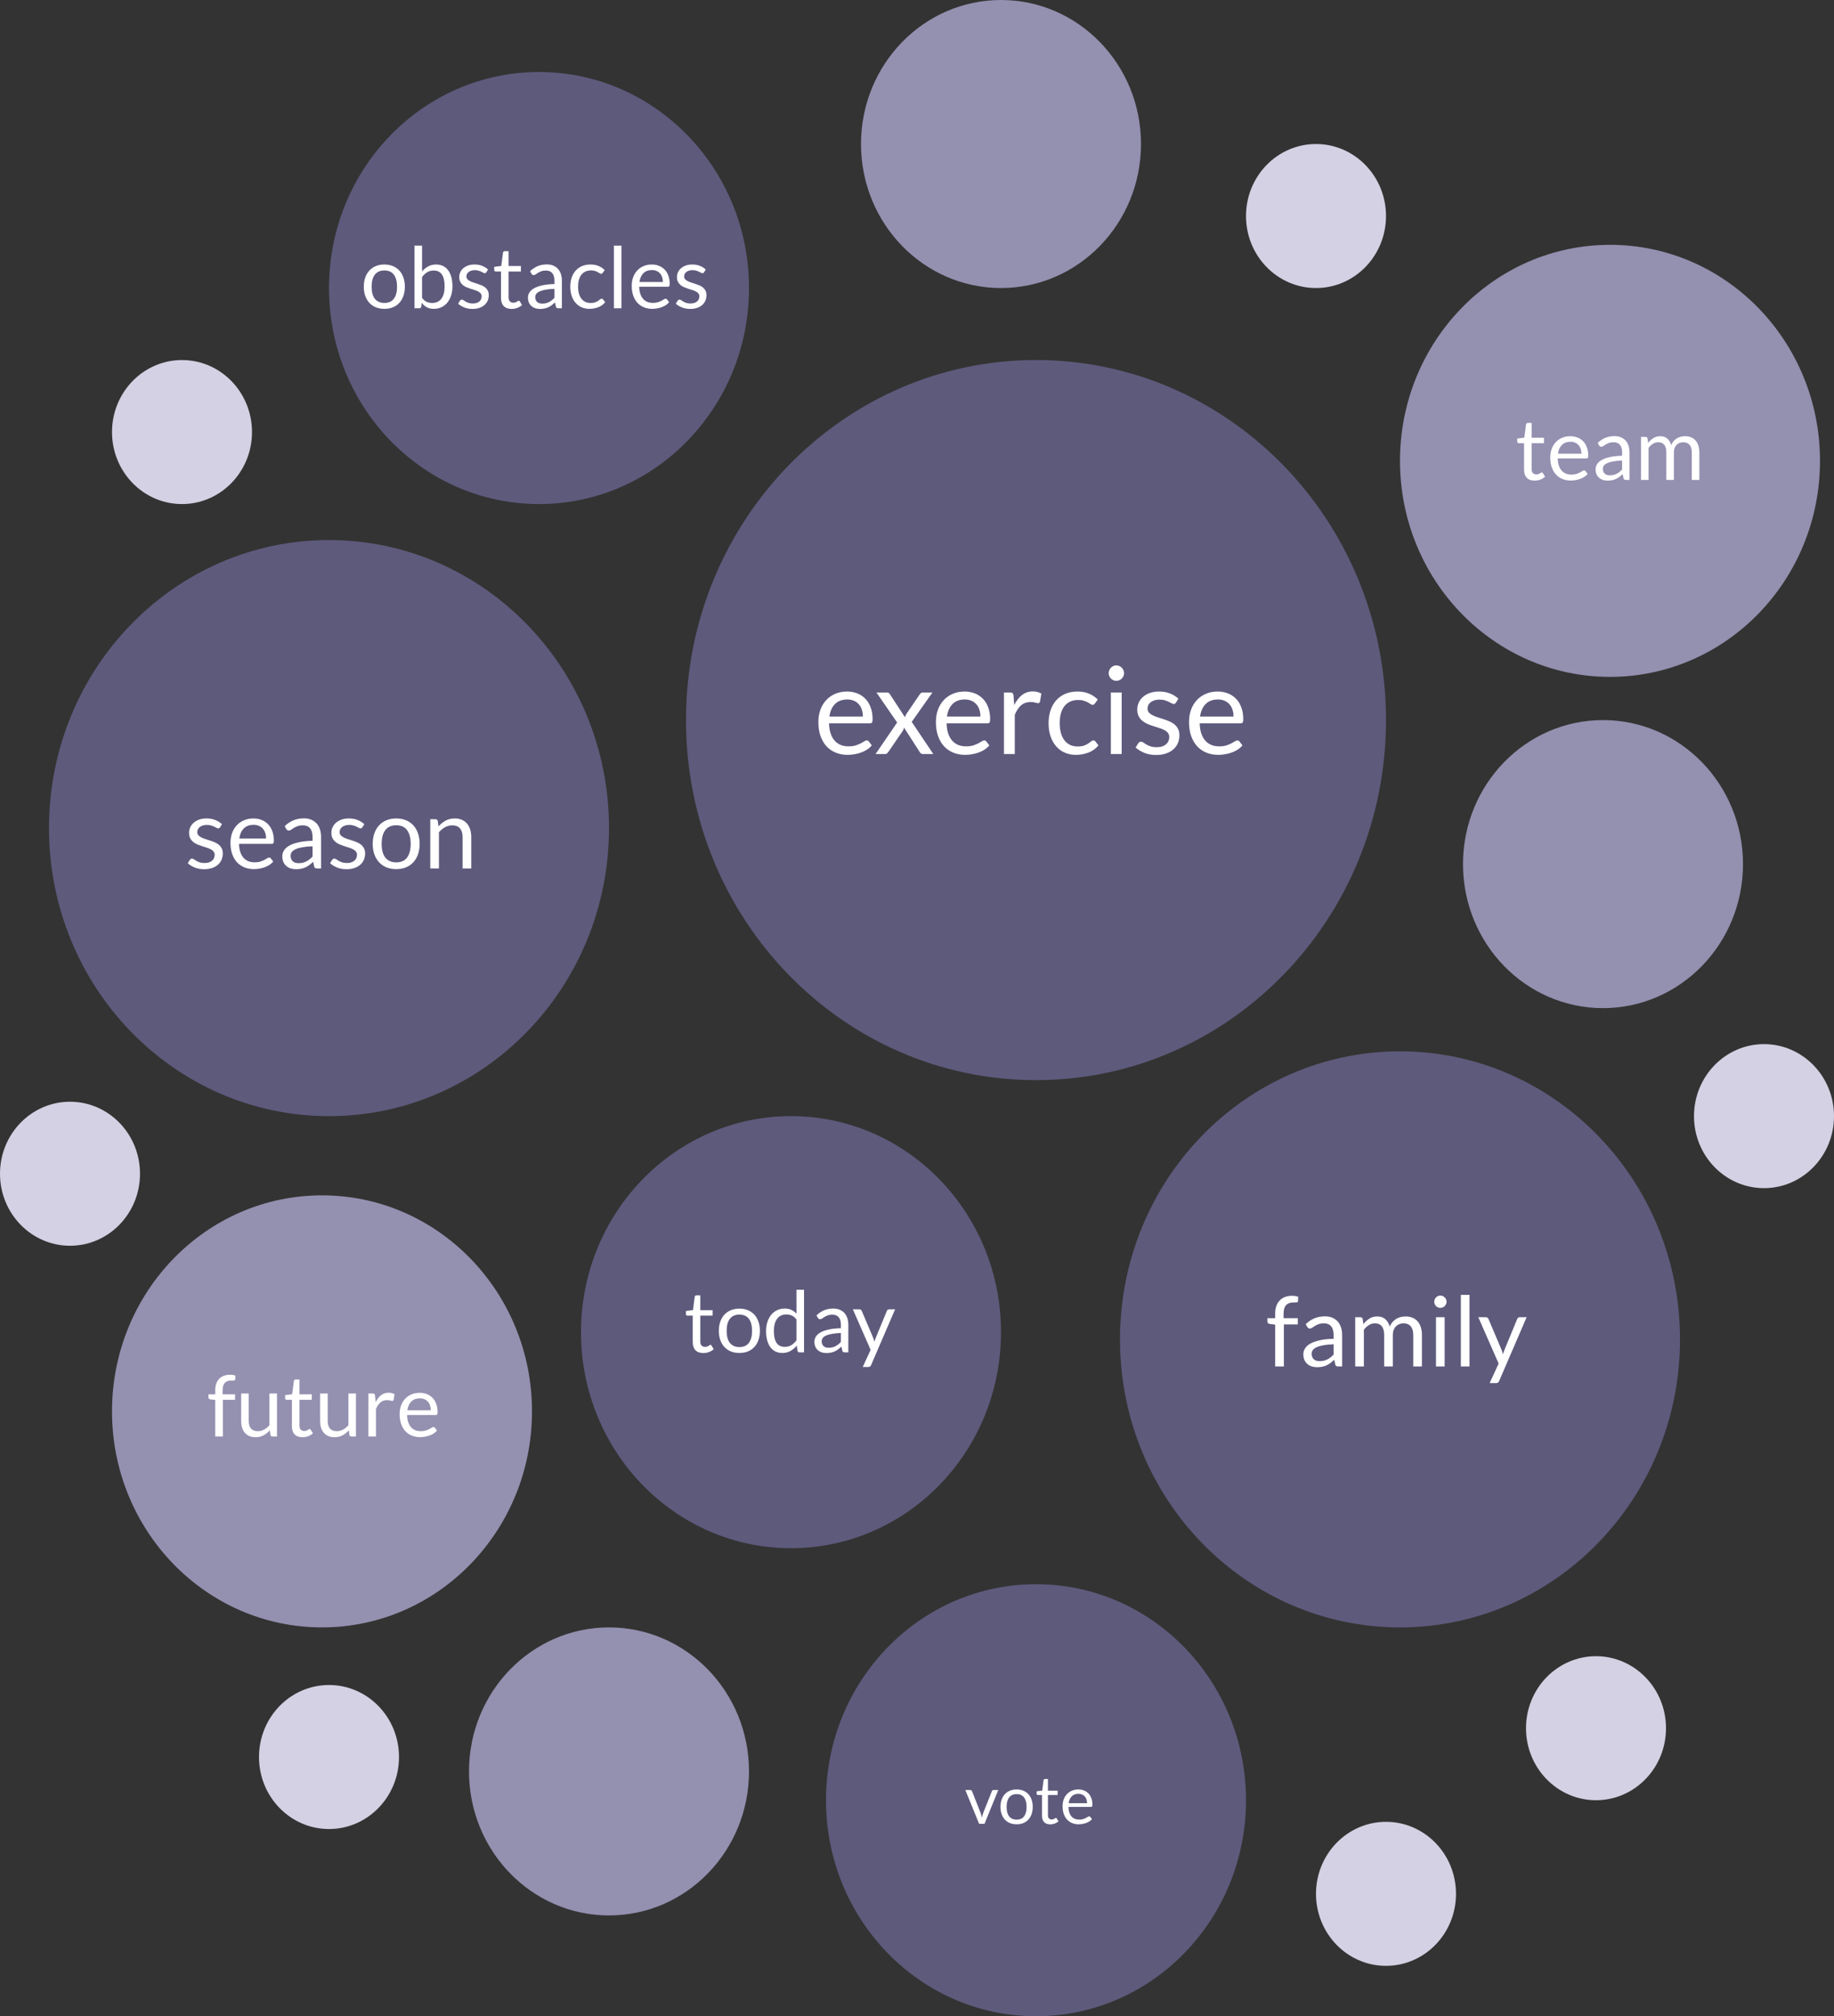 <svg width="302" height="332" viewBox="0 0 302 332" fill="none" xmlns="http://www.w3.org/2000/svg">
<rect x="0" y="0" width="302" height="332" fill="#333333" stroke="none"/>
<path fill-rule="evenodd" clip-rule="evenodd" d="M87.603 232.4C87.603 212.754 72.121 196.828 53.023 196.828C33.925 196.828 18.443 212.754 18.443 232.4C18.443 252.045 33.925 267.971 53.023 267.971C72.121 267.971 87.603 252.045 87.603 232.4Z" fill="#9490B0"/>
<path fill-rule="evenodd" clip-rule="evenodd" d="M123.336 291.686C123.336 278.589 113.014 267.971 100.282 267.971C87.55 267.971 77.229 278.589 77.229 291.686C77.229 304.783 87.55 315.4 100.282 315.4C113.014 315.4 123.336 304.783 123.336 291.686Z" fill="#9490B0"/>
<path fill-rule="evenodd" clip-rule="evenodd" d="M299.695 75.886C299.695 56.24 284.213 40.314 265.115 40.314C246.016 40.314 230.534 56.24 230.534 75.886C230.534 95.531 246.016 111.457 265.115 111.457C284.213 111.457 299.695 95.531 299.695 75.886Z" fill="#9490B0"/>
<path fill-rule="evenodd" clip-rule="evenodd" d="M187.886 23.714C187.886 10.617 177.564 0 164.832 0C152.1 0 141.779 10.617 141.779 23.714C141.779 36.812 152.1 47.429 164.832 47.429C177.564 47.429 187.886 36.812 187.886 23.714Z" fill="#9490B0"/>
<path fill-rule="evenodd" clip-rule="evenodd" d="M228.229 35.572C228.229 29.023 223.069 23.714 216.703 23.714C210.336 23.714 205.176 29.023 205.176 35.572C205.176 42.12 210.336 47.429 216.703 47.429C223.069 47.429 228.229 42.12 228.229 35.572Z" fill="#D3D1E3"/>
<path fill-rule="evenodd" clip-rule="evenodd" d="M23.053 193.271C23.053 186.723 17.893 181.414 11.527 181.414C5.161 181.414 0 186.723 0 193.271C0 199.82 5.161 205.128 11.527 205.128C17.893 205.128 23.053 199.82 23.053 193.271Z" fill="#D3D1E3"/>
<path fill-rule="evenodd" clip-rule="evenodd" d="M239.756 311.843C239.756 305.295 234.595 299.986 228.229 299.986C221.863 299.986 216.702 305.295 216.702 311.843C216.702 318.392 221.863 323.7 228.229 323.7C234.595 323.7 239.756 318.392 239.756 311.843Z" fill="#D3D1E3"/>
<path fill-rule="evenodd" clip-rule="evenodd" d="M65.703 289.314C65.703 282.766 60.542 277.457 54.176 277.457C47.81 277.457 42.649 282.766 42.649 289.314C42.649 295.863 47.81 301.171 54.176 301.171C60.542 301.171 65.703 295.863 65.703 289.314Z" fill="#D3D1E3"/>
<path fill-rule="evenodd" clip-rule="evenodd" d="M41.496 71.143C41.496 64.594 36.335 59.286 29.969 59.286C23.603 59.286 18.443 64.594 18.443 71.143C18.443 77.691 23.603 83 29.969 83C36.335 83 41.496 77.691 41.496 71.143Z" fill="#D3D1E3"/>
<path fill-rule="evenodd" clip-rule="evenodd" d="M302 183.786C302 177.237 296.839 171.929 290.473 171.929C284.107 171.929 278.946 177.237 278.946 183.786C278.946 190.334 284.107 195.643 290.473 195.643C296.839 195.643 302 190.334 302 183.786Z" fill="#D3D1E3"/>
<path fill-rule="evenodd" clip-rule="evenodd" d="M274.336 284.572C274.336 278.023 269.176 272.714 262.81 272.714C256.444 272.714 251.283 278.023 251.283 284.572C251.283 291.12 256.444 296.429 262.81 296.429C269.176 296.429 274.336 291.12 274.336 284.572Z" fill="#D3D1E3"/>
<path fill-rule="evenodd" clip-rule="evenodd" d="M287.015 142.286C287.015 129.189 276.694 118.571 263.962 118.571C251.23 118.571 240.909 129.189 240.909 142.286C240.909 155.383 251.23 166 263.962 166C276.694 166 287.015 155.383 287.015 142.286Z" fill="#9490B0"/>
<path fill-rule="evenodd" clip-rule="evenodd" d="M100.282 136.357C100.282 110.163 79.64 88.928 54.175 88.928C28.711 88.928 8.069 110.163 8.069 136.357C8.069 162.551 28.711 183.786 54.175 183.786C79.64 183.786 100.282 162.551 100.282 136.357Z" fill="#5E5A7C"/>
<path fill-rule="evenodd" clip-rule="evenodd" d="M276.641 220.543C276.641 194.349 255.999 173.114 230.534 173.114C205.07 173.114 184.427 194.349 184.427 220.543C184.427 246.737 205.07 267.971 230.534 267.971C255.999 267.971 276.641 246.737 276.641 220.543Z" fill="#5E5A7C"/>
<path fill-rule="evenodd" clip-rule="evenodd" d="M228.229 118.571C228.229 85.829 202.426 59.285 170.596 59.285C138.766 59.285 112.962 85.829 112.962 118.571C112.962 151.314 138.766 177.857 170.596 177.857C202.426 177.857 228.229 151.314 228.229 118.571Z" fill="#5E5A7C"/>
<path fill-rule="evenodd" clip-rule="evenodd" d="M164.832 219.357C164.832 199.712 149.35 183.786 130.252 183.786C111.154 183.786 95.672 199.712 95.672 219.357C95.672 239.003 111.154 254.929 130.252 254.929C149.35 254.929 164.832 239.003 164.832 219.357Z" fill="#5E5A7C"/>
<path fill-rule="evenodd" clip-rule="evenodd" d="M123.336 47.429C123.336 27.783 107.854 11.857 88.756 11.857C69.658 11.857 54.175 27.783 54.175 47.429C54.175 67.074 69.658 83 88.756 83C107.854 83 123.336 67.074 123.336 47.429Z" fill="#5E5A7C"/>
<path fill-rule="evenodd" clip-rule="evenodd" d="M205.175 296.429C205.175 276.783 189.693 260.857 170.595 260.857C151.497 260.857 136.015 276.783 136.015 296.429C136.015 316.074 151.497 332 170.595 332C189.693 332 205.175 316.074 205.175 296.429Z" fill="#5E5A7C"/>
<path d="M115.812 222.798C115.252 222.798 114.82 222.641 114.517 222.329C114.218 222.016 114.069 221.566 114.069 220.978V216.638H113.215C113.14 216.638 113.077 216.617 113.026 216.575C112.975 216.528 112.949 216.458 112.949 216.365V215.868L114.111 215.721L114.398 213.53C114.407 213.46 114.438 213.404 114.489 213.362C114.54 213.315 114.606 213.292 114.685 213.292H115.315V215.735H117.345V216.638H115.315V220.894C115.315 221.192 115.387 221.414 115.532 221.559C115.677 221.703 115.863 221.776 116.092 221.776C116.223 221.776 116.335 221.759 116.428 221.727C116.526 221.689 116.61 221.65 116.68 221.608C116.75 221.566 116.808 221.528 116.855 221.496C116.906 221.458 116.951 221.44 116.988 221.44C117.053 221.44 117.112 221.479 117.163 221.559L117.527 222.154C117.312 222.354 117.053 222.513 116.75 222.63C116.447 222.742 116.134 222.798 115.812 222.798ZM121.756 215.483C122.274 215.483 122.74 215.569 123.156 215.742C123.576 215.914 123.93 216.159 124.22 216.477C124.514 216.794 124.738 217.179 124.892 217.632C125.05 218.08 125.13 218.581 125.13 219.137C125.13 219.697 125.05 220.201 124.892 220.649C124.738 221.097 124.514 221.479 124.22 221.797C123.93 222.114 123.576 222.359 123.156 222.532C122.74 222.7 122.274 222.784 121.756 222.784C121.238 222.784 120.769 222.7 120.349 222.532C119.933 222.359 119.579 222.114 119.285 221.797C118.991 221.479 118.764 221.097 118.606 220.649C118.447 220.201 118.368 219.697 118.368 219.137C118.368 218.581 118.447 218.08 118.606 217.632C118.764 217.179 118.991 216.794 119.285 216.477C119.579 216.159 119.933 215.914 120.349 215.742C120.769 215.569 121.238 215.483 121.756 215.483ZM121.756 221.811C122.456 221.811 122.978 221.577 123.324 221.111C123.669 220.639 123.842 219.984 123.842 219.144C123.842 218.299 123.669 217.641 123.324 217.17C122.978 216.698 122.456 216.463 121.756 216.463C121.401 216.463 121.093 216.523 120.832 216.645C120.57 216.766 120.351 216.941 120.174 217.17C120.001 217.398 119.87 217.681 119.782 218.017C119.698 218.348 119.656 218.724 119.656 219.144C119.656 219.564 119.698 219.939 119.782 220.271C119.87 220.602 120.001 220.882 120.174 221.111C120.351 221.335 120.57 221.507 120.832 221.629C121.093 221.75 121.401 221.811 121.756 221.811ZM131.656 222.686C131.479 222.686 131.367 222.599 131.32 222.427L131.208 221.566C130.905 221.934 130.557 222.231 130.165 222.455C129.778 222.674 129.332 222.784 128.828 222.784C128.422 222.784 128.053 222.707 127.722 222.553C127.391 222.394 127.108 222.163 126.875 221.86C126.642 221.556 126.462 221.178 126.336 220.726C126.21 220.273 126.147 219.753 126.147 219.165C126.147 218.642 126.217 218.157 126.357 217.709C126.497 217.256 126.698 216.864 126.959 216.533C127.225 216.201 127.547 215.942 127.925 215.756C128.303 215.564 128.732 215.469 129.213 215.469C129.647 215.469 130.018 215.543 130.326 215.693C130.634 215.837 130.909 216.043 131.152 216.309V212.375H132.398V222.686H131.656ZM129.241 221.776C129.647 221.776 130.002 221.682 130.305 221.496C130.613 221.309 130.895 221.045 131.152 220.705V217.275C130.923 216.967 130.671 216.752 130.396 216.631C130.125 216.505 129.824 216.442 129.493 216.442C128.83 216.442 128.322 216.677 127.967 217.149C127.612 217.62 127.435 218.292 127.435 219.165C127.435 219.627 127.475 220.023 127.554 220.355C127.633 220.681 127.75 220.952 127.904 221.167C128.058 221.377 128.247 221.531 128.471 221.629C128.695 221.727 128.952 221.776 129.241 221.776ZM139.693 222.686H139.14C139.019 222.686 138.921 222.667 138.846 222.63C138.772 222.592 138.723 222.513 138.699 222.392L138.559 221.734C138.373 221.902 138.191 222.053 138.013 222.189C137.836 222.319 137.649 222.431 137.453 222.525C137.257 222.613 137.047 222.681 136.823 222.728C136.604 222.774 136.359 222.798 136.088 222.798C135.813 222.798 135.554 222.76 135.311 222.686C135.073 222.606 134.866 222.49 134.688 222.336C134.511 222.182 134.369 221.988 134.261 221.755C134.159 221.517 134.107 221.237 134.107 220.915C134.107 220.635 134.184 220.366 134.338 220.11C134.492 219.848 134.74 219.617 135.08 219.417C135.426 219.216 135.876 219.053 136.431 218.927C136.987 218.796 137.666 218.721 138.468 218.703V218.15C138.468 217.599 138.349 217.184 138.111 216.904C137.878 216.619 137.53 216.477 137.068 216.477C136.765 216.477 136.508 216.516 136.298 216.596C136.093 216.67 135.913 216.757 135.759 216.855C135.61 216.948 135.479 217.034 135.367 217.114C135.26 217.188 135.153 217.226 135.045 217.226C134.961 217.226 134.887 217.205 134.821 217.163C134.761 217.116 134.712 217.06 134.674 216.995L134.45 216.596C134.842 216.218 135.265 215.935 135.717 215.749C136.17 215.562 136.672 215.469 137.222 215.469C137.619 215.469 137.971 215.534 138.279 215.665C138.587 215.795 138.846 215.977 139.056 216.211C139.266 216.444 139.425 216.726 139.532 217.058C139.64 217.389 139.693 217.753 139.693 218.15V222.686ZM136.459 221.923C136.679 221.923 136.879 221.902 137.061 221.86C137.243 221.813 137.414 221.75 137.572 221.671C137.736 221.587 137.89 221.486 138.034 221.37C138.184 221.253 138.328 221.12 138.468 220.971V219.494C137.894 219.512 137.407 219.559 137.005 219.634C136.604 219.704 136.277 219.797 136.025 219.914C135.773 220.03 135.589 220.168 135.472 220.327C135.36 220.485 135.304 220.663 135.304 220.859C135.304 221.045 135.335 221.206 135.395 221.342C135.456 221.477 135.538 221.589 135.64 221.678C135.743 221.762 135.864 221.825 136.004 221.867C136.144 221.904 136.296 221.923 136.459 221.923ZM143.441 224.779C143.399 224.872 143.346 224.947 143.28 225.003C143.22 225.059 143.124 225.087 142.993 225.087H142.069L143.364 222.273L140.438 215.595H141.516C141.624 215.595 141.708 215.623 141.768 215.679C141.829 215.73 141.873 215.788 141.901 215.854L143.798 220.32C143.84 220.422 143.875 220.525 143.903 220.628C143.936 220.73 143.964 220.835 143.987 220.943C144.02 220.835 144.053 220.73 144.085 220.628C144.118 220.525 144.155 220.42 144.197 220.313L146.038 215.854C146.066 215.779 146.113 215.718 146.178 215.672C146.248 215.62 146.323 215.595 146.402 215.595H147.396L143.441 224.779Z" fill="white"/>
<path d="M139.487 113.867C140.094 113.867 140.654 113.971 141.167 114.177C141.681 114.377 142.124 114.671 142.497 115.057C142.871 115.437 143.161 115.911 143.367 116.477C143.581 117.037 143.687 117.677 143.687 118.397C143.687 118.677 143.657 118.864 143.597 118.957C143.537 119.051 143.424 119.097 143.257 119.097H136.517C136.531 119.737 136.617 120.294 136.777 120.767C136.937 121.241 137.157 121.637 137.437 121.957C137.717 122.271 138.051 122.507 138.437 122.667C138.824 122.821 139.257 122.897 139.737 122.897C140.184 122.897 140.567 122.847 140.887 122.747C141.214 122.641 141.494 122.527 141.727 122.407C141.961 122.287 142.154 122.177 142.307 122.077C142.467 121.971 142.604 121.917 142.717 121.917C142.864 121.917 142.977 121.974 143.057 122.087L143.557 122.737C143.337 123.004 143.074 123.237 142.767 123.437C142.461 123.631 142.131 123.791 141.777 123.917C141.431 124.044 141.071 124.137 140.697 124.197C140.324 124.264 139.954 124.297 139.587 124.297C138.887 124.297 138.241 124.181 137.647 123.947C137.061 123.707 136.551 123.361 136.117 122.907C135.691 122.447 135.357 121.881 135.117 121.207C134.877 120.534 134.757 119.761 134.757 118.887C134.757 118.181 134.864 117.521 135.077 116.907C135.297 116.294 135.611 115.764 136.017 115.317C136.424 114.864 136.921 114.511 137.507 114.257C138.094 113.997 138.754 113.867 139.487 113.867ZM139.527 115.177C138.667 115.177 137.991 115.427 137.497 115.927C137.004 116.421 136.697 117.107 136.577 117.987H142.087C142.087 117.574 142.031 117.197 141.917 116.857C141.804 116.511 141.637 116.214 141.417 115.967C141.197 115.714 140.927 115.521 140.607 115.387C140.294 115.247 139.934 115.177 139.527 115.177ZM147.73 118.967L144.32 114.027H146.03C146.177 114.027 146.283 114.051 146.35 114.097C146.417 114.144 146.477 114.211 146.53 114.297L149.01 118.097C149.07 117.911 149.157 117.724 149.27 117.537L151.45 114.337C151.517 114.244 151.583 114.171 151.65 114.117C151.717 114.057 151.8 114.027 151.9 114.027H153.54L150.13 118.867L153.68 124.157H151.97C151.823 124.157 151.707 124.121 151.62 124.047C151.54 123.967 151.473 123.881 151.42 123.787L148.87 119.817C148.823 120.011 148.753 120.184 148.66 120.337L146.3 123.787C146.233 123.881 146.16 123.967 146.08 124.047C146.007 124.121 145.903 124.157 145.77 124.157H144.18L147.73 118.967ZM158.843 113.867C159.449 113.867 160.009 113.971 160.523 114.177C161.036 114.377 161.479 114.671 161.853 115.057C162.226 115.437 162.516 115.911 162.723 116.477C162.936 117.037 163.043 117.677 163.043 118.397C163.043 118.677 163.013 118.864 162.953 118.957C162.893 119.051 162.779 119.097 162.613 119.097H155.873C155.886 119.737 155.973 120.294 156.133 120.767C156.293 121.241 156.513 121.637 156.793 121.957C157.073 122.271 157.406 122.507 157.793 122.667C158.179 122.821 158.613 122.897 159.093 122.897C159.539 122.897 159.923 122.847 160.243 122.747C160.569 122.641 160.849 122.527 161.083 122.407C161.316 122.287 161.509 122.177 161.663 122.077C161.823 121.971 161.959 121.917 162.073 121.917C162.219 121.917 162.333 121.974 162.413 122.087L162.913 122.737C162.693 123.004 162.429 123.237 162.123 123.437C161.816 123.631 161.486 123.791 161.133 123.917C160.786 124.044 160.426 124.137 160.053 124.197C159.679 124.264 159.309 124.297 158.943 124.297C158.243 124.297 157.596 124.181 157.003 123.947C156.416 123.707 155.906 123.361 155.473 122.907C155.046 122.447 154.713 121.881 154.473 121.207C154.233 120.534 154.113 119.761 154.113 118.887C154.113 118.181 154.219 117.521 154.433 116.907C154.653 116.294 154.966 115.764 155.373 115.317C155.779 114.864 156.276 114.511 156.863 114.257C157.449 113.997 158.109 113.867 158.843 113.867ZM158.883 115.177C158.023 115.177 157.346 115.427 156.853 115.927C156.359 116.421 156.053 117.107 155.933 117.987H161.443C161.443 117.574 161.386 117.197 161.273 116.857C161.159 116.511 160.993 116.214 160.773 115.967C160.553 115.714 160.283 115.521 159.963 115.387C159.649 115.247 159.289 115.177 158.883 115.177ZM165.321 124.157V114.027H166.341C166.534 114.027 166.668 114.064 166.741 114.137C166.814 114.211 166.864 114.337 166.891 114.517L167.011 116.097C167.358 115.391 167.784 114.841 168.291 114.447C168.804 114.047 169.404 113.847 170.091 113.847C170.371 113.847 170.624 113.881 170.851 113.947C171.078 114.007 171.288 114.094 171.481 114.207L171.251 115.537C171.204 115.704 171.101 115.787 170.941 115.787C170.848 115.787 170.704 115.757 170.511 115.697C170.318 115.631 170.048 115.597 169.701 115.597C169.081 115.597 168.561 115.777 168.141 116.137C167.728 116.497 167.381 117.021 167.101 117.707V124.157H165.321ZM180.297 115.827C180.244 115.901 180.191 115.957 180.137 115.997C180.084 116.037 180.007 116.057 179.907 116.057C179.807 116.057 179.697 116.017 179.577 115.937C179.464 115.851 179.317 115.757 179.137 115.657C178.957 115.557 178.737 115.467 178.477 115.387C178.224 115.301 177.911 115.257 177.537 115.257C177.044 115.257 176.607 115.347 176.227 115.527C175.847 115.701 175.527 115.954 175.267 116.287C175.014 116.621 174.821 117.024 174.687 117.497C174.561 117.971 174.497 118.501 174.497 119.087C174.497 119.701 174.567 120.247 174.707 120.727C174.847 121.201 175.044 121.601 175.297 121.927C175.551 122.247 175.857 122.494 176.217 122.667C176.584 122.834 176.994 122.917 177.447 122.917C177.881 122.917 178.237 122.867 178.517 122.767C178.797 122.661 179.031 122.544 179.217 122.417C179.404 122.291 179.557 122.177 179.677 122.077C179.797 121.971 179.917 121.917 180.037 121.917C180.191 121.917 180.304 121.974 180.377 122.087L180.877 122.737C180.437 123.277 179.887 123.674 179.227 123.927C178.567 124.174 177.871 124.297 177.137 124.297C176.504 124.297 175.914 124.181 175.367 123.947C174.827 123.714 174.357 123.377 173.957 122.937C173.557 122.491 173.241 121.944 173.007 121.297C172.781 120.651 172.667 119.914 172.667 119.087C172.667 118.334 172.771 117.637 172.977 116.997C173.191 116.357 173.497 115.807 173.897 115.347C174.304 114.881 174.804 114.517 175.397 114.257C175.991 113.997 176.671 113.867 177.437 113.867C178.144 113.867 178.771 113.984 179.317 114.217C179.864 114.444 180.347 114.767 180.767 115.187L180.297 115.827ZM184.703 114.027V124.157H182.923V114.027H184.703ZM185.103 110.847C185.103 111.021 185.067 111.184 184.993 111.337C184.927 111.484 184.833 111.617 184.713 111.737C184.6 111.851 184.467 111.941 184.313 112.007C184.16 112.074 183.997 112.107 183.823 112.107C183.65 112.107 183.487 112.074 183.333 112.007C183.187 111.941 183.053 111.851 182.933 111.737C182.82 111.617 182.73 111.484 182.663 111.337C182.597 111.184 182.563 111.021 182.563 110.847C182.563 110.674 182.597 110.511 182.663 110.357C182.73 110.197 182.82 110.061 182.933 109.947C183.053 109.827 183.187 109.734 183.333 109.667C183.487 109.601 183.65 109.567 183.823 109.567C183.997 109.567 184.16 109.601 184.313 109.667C184.467 109.734 184.6 109.827 184.713 109.947C184.833 110.061 184.927 110.197 184.993 110.357C185.067 110.511 185.103 110.674 185.103 110.847ZM193.64 115.697C193.56 115.844 193.437 115.917 193.27 115.917C193.17 115.917 193.057 115.881 192.93 115.807C192.804 115.734 192.647 115.654 192.46 115.567C192.28 115.474 192.064 115.391 191.81 115.317C191.557 115.237 191.257 115.197 190.91 115.197C190.61 115.197 190.34 115.237 190.1 115.317C189.86 115.391 189.654 115.494 189.48 115.627C189.314 115.761 189.184 115.917 189.09 116.097C189.004 116.271 188.96 116.461 188.96 116.667C188.96 116.927 189.034 117.144 189.18 117.317C189.334 117.491 189.534 117.641 189.78 117.767C190.027 117.894 190.307 118.007 190.62 118.107C190.934 118.201 191.254 118.304 191.58 118.417C191.914 118.524 192.237 118.644 192.55 118.777C192.864 118.911 193.144 119.077 193.39 119.277C193.637 119.477 193.834 119.724 193.98 120.017C194.134 120.304 194.21 120.651 194.21 121.057C194.21 121.524 194.127 121.957 193.96 122.357C193.794 122.751 193.547 123.094 193.22 123.387C192.894 123.674 192.494 123.901 192.02 124.067C191.547 124.234 191 124.317 190.38 124.317C189.674 124.317 189.034 124.204 188.46 123.977C187.887 123.744 187.4 123.447 187 123.087L187.42 122.407C187.474 122.321 187.537 122.254 187.61 122.207C187.684 122.161 187.78 122.137 187.9 122.137C188.02 122.137 188.147 122.184 188.28 122.277C188.414 122.371 188.574 122.474 188.76 122.587C188.954 122.701 189.184 122.804 189.45 122.897C189.724 122.991 190.064 123.037 190.47 123.037C190.817 123.037 191.12 122.994 191.38 122.907C191.64 122.814 191.857 122.691 192.03 122.537C192.204 122.384 192.33 122.207 192.41 122.007C192.497 121.807 192.54 121.594 192.54 121.367C192.54 121.087 192.464 120.857 192.31 120.677C192.164 120.491 191.967 120.334 191.72 120.207C191.474 120.074 191.19 119.961 190.87 119.867C190.557 119.767 190.234 119.664 189.9 119.557C189.574 119.451 189.25 119.331 188.93 119.197C188.617 119.057 188.337 118.884 188.09 118.677C187.844 118.471 187.644 118.217 187.49 117.917C187.344 117.611 187.27 117.241 187.27 116.807C187.27 116.421 187.35 116.051 187.51 115.697C187.67 115.337 187.904 115.024 188.21 114.757C188.517 114.484 188.894 114.267 189.34 114.107C189.787 113.947 190.297 113.867 190.87 113.867C191.537 113.867 192.134 113.974 192.66 114.187C193.194 114.394 193.654 114.681 194.04 115.047L193.64 115.697ZM200.522 113.867C201.129 113.867 201.689 113.971 202.202 114.177C202.716 114.377 203.159 114.671 203.532 115.057C203.906 115.437 204.196 115.911 204.402 116.477C204.616 117.037 204.722 117.677 204.722 118.397C204.722 118.677 204.692 118.864 204.632 118.957C204.572 119.051 204.459 119.097 204.292 119.097H197.552C197.566 119.737 197.652 120.294 197.812 120.767C197.972 121.241 198.192 121.637 198.472 121.957C198.752 122.271 199.086 122.507 199.472 122.667C199.859 122.821 200.292 122.897 200.772 122.897C201.219 122.897 201.602 122.847 201.922 122.747C202.249 122.641 202.529 122.527 202.762 122.407C202.996 122.287 203.189 122.177 203.342 122.077C203.502 121.971 203.639 121.917 203.752 121.917C203.899 121.917 204.012 121.974 204.092 122.087L204.592 122.737C204.372 123.004 204.109 123.237 203.802 123.437C203.496 123.631 203.166 123.791 202.812 123.917C202.466 124.044 202.106 124.137 201.732 124.197C201.359 124.264 200.989 124.297 200.622 124.297C199.922 124.297 199.276 124.181 198.682 123.947C198.096 123.707 197.586 123.361 197.152 122.907C196.726 122.447 196.392 121.881 196.152 121.207C195.912 120.534 195.792 119.761 195.792 118.887C195.792 118.181 195.899 117.521 196.112 116.907C196.332 116.294 196.646 115.764 197.052 115.317C197.459 114.864 197.956 114.511 198.542 114.257C199.129 113.997 199.789 113.867 200.522 113.867ZM200.562 115.177C199.702 115.177 199.026 115.427 198.532 115.927C198.039 116.421 197.732 117.107 197.612 117.987H203.122C203.122 117.574 203.066 117.197 202.952 116.857C202.839 116.511 202.672 116.214 202.452 115.967C202.232 115.714 201.962 115.521 201.642 115.387C201.329 115.247 200.969 115.177 200.562 115.177Z" fill="white"/>
<path d="M63.294 43.554C63.812 43.554 64.278 43.64 64.694 43.813C65.114 43.986 65.468 44.231 65.758 44.548C66.052 44.865 66.276 45.25 66.43 45.703C66.588 46.151 66.668 46.653 66.668 47.208C66.668 47.768 66.588 48.272 66.43 48.72C66.276 49.168 66.052 49.551 65.758 49.868C65.468 50.185 65.114 50.43 64.694 50.603C64.278 50.771 63.812 50.855 63.294 50.855C62.776 50.855 62.307 50.771 61.887 50.603C61.471 50.43 61.117 50.185 60.823 49.868C60.529 49.551 60.302 49.168 60.144 48.72C59.985 48.272 59.906 47.768 59.906 47.208C59.906 46.653 59.985 46.151 60.144 45.703C60.302 45.25 60.529 44.865 60.823 44.548C61.117 44.231 61.471 43.986 61.887 43.813C62.307 43.64 62.776 43.554 63.294 43.554ZM63.294 49.882C63.994 49.882 64.516 49.649 64.862 49.182C65.207 48.711 65.38 48.055 65.38 47.215C65.38 46.37 65.207 45.712 64.862 45.241C64.516 44.77 63.994 44.534 63.294 44.534C62.939 44.534 62.631 44.595 62.37 44.716C62.108 44.837 61.889 45.012 61.712 45.241C61.539 45.47 61.408 45.752 61.32 46.088C61.236 46.419 61.194 46.795 61.194 47.215C61.194 47.635 61.236 48.011 61.32 48.342C61.408 48.673 61.539 48.953 61.712 49.182C61.889 49.406 62.108 49.579 62.37 49.7C62.631 49.821 62.939 49.882 63.294 49.882ZM68.245 50.757V40.446H69.498V44.688C69.792 44.347 70.128 44.074 70.506 43.869C70.889 43.659 71.325 43.554 71.815 43.554C72.226 43.554 72.597 43.631 72.928 43.785C73.259 43.939 73.542 44.17 73.775 44.478C74.008 44.781 74.188 45.159 74.314 45.612C74.44 46.06 74.503 46.578 74.503 47.166C74.503 47.689 74.433 48.176 74.293 48.629C74.153 49.077 73.95 49.467 73.684 49.798C73.423 50.125 73.101 50.384 72.718 50.575C72.34 50.762 71.913 50.855 71.437 50.855C70.98 50.855 70.59 50.766 70.268 50.589C69.951 50.412 69.673 50.164 69.435 49.847L69.372 50.491C69.335 50.668 69.227 50.757 69.05 50.757H68.245ZM71.409 44.548C71.003 44.548 70.646 44.641 70.338 44.828C70.035 45.015 69.755 45.278 69.498 45.619V49.049C69.722 49.357 69.969 49.574 70.24 49.7C70.515 49.826 70.821 49.889 71.157 49.889C71.82 49.889 72.328 49.653 72.683 49.182C73.038 48.711 73.215 48.039 73.215 47.166C73.215 46.704 73.173 46.307 73.089 45.976C73.01 45.645 72.893 45.374 72.739 45.164C72.585 44.949 72.396 44.793 72.172 44.695C71.948 44.597 71.694 44.548 71.409 44.548ZM80.083 44.835C80.027 44.938 79.941 44.989 79.824 44.989C79.754 44.989 79.675 44.963 79.586 44.912C79.498 44.861 79.388 44.805 79.257 44.744C79.131 44.679 78.98 44.62 78.802 44.569C78.625 44.513 78.415 44.485 78.172 44.485C77.962 44.485 77.773 44.513 77.605 44.569C77.437 44.62 77.293 44.693 77.171 44.786C77.055 44.879 76.964 44.989 76.898 45.115C76.838 45.236 76.807 45.369 76.807 45.514C76.807 45.696 76.859 45.848 76.961 45.969C77.069 46.09 77.209 46.195 77.381 46.284C77.554 46.373 77.75 46.452 77.969 46.522C78.189 46.587 78.413 46.66 78.641 46.739C78.875 46.814 79.101 46.898 79.32 46.991C79.54 47.084 79.736 47.201 79.908 47.341C80.081 47.481 80.219 47.654 80.321 47.859C80.429 48.06 80.482 48.302 80.482 48.587C80.482 48.914 80.424 49.217 80.307 49.497C80.191 49.772 80.018 50.013 79.789 50.218C79.561 50.419 79.281 50.577 78.949 50.694C78.618 50.811 78.235 50.869 77.801 50.869C77.307 50.869 76.859 50.79 76.457 50.631C76.056 50.468 75.715 50.26 75.435 50.008L75.729 49.532C75.767 49.471 75.811 49.425 75.862 49.392C75.914 49.359 75.981 49.343 76.065 49.343C76.149 49.343 76.238 49.376 76.331 49.441C76.425 49.506 76.537 49.579 76.667 49.658C76.803 49.737 76.964 49.81 77.15 49.875C77.342 49.94 77.58 49.973 77.864 49.973C78.107 49.973 78.319 49.943 78.501 49.882C78.683 49.817 78.835 49.73 78.956 49.623C79.078 49.516 79.166 49.392 79.222 49.252C79.283 49.112 79.313 48.963 79.313 48.804C79.313 48.608 79.26 48.447 79.152 48.321C79.05 48.19 78.912 48.081 78.739 47.992C78.567 47.899 78.368 47.819 78.144 47.754C77.925 47.684 77.699 47.612 77.465 47.537C77.237 47.462 77.01 47.378 76.786 47.285C76.567 47.187 76.371 47.066 76.198 46.921C76.026 46.776 75.886 46.599 75.778 46.389C75.676 46.174 75.624 45.915 75.624 45.612C75.624 45.341 75.68 45.082 75.792 44.835C75.904 44.583 76.068 44.364 76.282 44.177C76.497 43.986 76.761 43.834 77.073 43.722C77.386 43.61 77.743 43.554 78.144 43.554C78.611 43.554 79.029 43.629 79.397 43.778C79.771 43.923 80.093 44.123 80.363 44.38L80.083 44.835ZM84.243 50.869C83.683 50.869 83.251 50.713 82.948 50.4C82.649 50.087 82.499 49.637 82.499 49.049V44.709H81.645C81.571 44.709 81.508 44.688 81.457 44.646C81.405 44.599 81.379 44.529 81.379 44.436V43.939L82.541 43.792L82.829 41.601C82.838 41.531 82.868 41.475 82.919 41.433C82.971 41.386 83.036 41.363 83.115 41.363H83.746V43.806H85.775V44.709H83.746V48.965C83.746 49.264 83.818 49.485 83.963 49.63C84.107 49.775 84.294 49.847 84.522 49.847C84.653 49.847 84.765 49.831 84.859 49.798C84.957 49.761 85.04 49.721 85.111 49.679C85.18 49.637 85.239 49.6 85.285 49.567C85.337 49.53 85.381 49.511 85.418 49.511C85.484 49.511 85.542 49.551 85.594 49.63L85.957 50.225C85.743 50.426 85.484 50.584 85.18 50.701C84.877 50.813 84.564 50.869 84.243 50.869ZM92.524 50.757H91.971C91.85 50.757 91.752 50.738 91.677 50.701C91.603 50.664 91.553 50.584 91.53 50.463L91.39 49.805C91.204 49.973 91.022 50.125 90.844 50.26C90.667 50.391 90.48 50.503 90.284 50.596C90.088 50.685 89.878 50.752 89.654 50.799C89.435 50.846 89.19 50.869 88.919 50.869C88.644 50.869 88.385 50.832 88.142 50.757C87.904 50.678 87.697 50.561 87.519 50.407C87.342 50.253 87.2 50.059 87.092 49.826C86.99 49.588 86.938 49.308 86.938 48.986C86.938 48.706 87.015 48.438 87.169 48.181C87.323 47.92 87.57 47.689 87.911 47.488C88.257 47.287 88.707 47.124 89.262 46.998C89.817 46.867 90.496 46.793 91.299 46.774V46.221C91.299 45.67 91.18 45.255 90.942 44.975C90.709 44.69 90.361 44.548 89.899 44.548C89.596 44.548 89.339 44.588 89.129 44.667C88.924 44.742 88.744 44.828 88.59 44.926C88.441 45.019 88.31 45.106 88.198 45.185C88.091 45.26 87.984 45.297 87.876 45.297C87.792 45.297 87.718 45.276 87.652 45.234C87.591 45.187 87.543 45.131 87.505 45.066L87.281 44.667C87.673 44.289 88.096 44.007 88.548 43.82C89.001 43.633 89.502 43.54 90.053 43.54C90.45 43.54 90.802 43.605 91.11 43.736C91.418 43.867 91.677 44.049 91.887 44.282C92.097 44.515 92.256 44.798 92.363 45.129C92.471 45.46 92.524 45.824 92.524 46.221V50.757ZM89.29 49.994C89.51 49.994 89.71 49.973 89.892 49.931C90.074 49.884 90.245 49.821 90.403 49.742C90.567 49.658 90.721 49.558 90.865 49.441C91.014 49.324 91.159 49.191 91.299 49.042V47.565C90.725 47.584 90.237 47.63 89.836 47.705C89.435 47.775 89.108 47.868 88.856 47.985C88.604 48.102 88.42 48.239 88.303 48.398C88.191 48.557 88.135 48.734 88.135 48.93C88.135 49.117 88.165 49.278 88.226 49.413C88.287 49.548 88.368 49.66 88.471 49.749C88.574 49.833 88.695 49.896 88.835 49.938C88.975 49.975 89.127 49.994 89.29 49.994ZM99.249 44.926C99.212 44.977 99.174 45.017 99.137 45.045C99.1 45.073 99.046 45.087 98.976 45.087C98.906 45.087 98.829 45.059 98.745 45.003C98.666 44.942 98.563 44.877 98.437 44.807C98.311 44.737 98.157 44.674 97.975 44.618C97.798 44.557 97.578 44.527 97.317 44.527C96.972 44.527 96.666 44.59 96.4 44.716C96.134 44.837 95.91 45.015 95.728 45.248C95.551 45.481 95.415 45.764 95.322 46.095C95.233 46.426 95.189 46.797 95.189 47.208C95.189 47.637 95.238 48.02 95.336 48.356C95.434 48.687 95.572 48.967 95.749 49.196C95.926 49.42 96.141 49.593 96.393 49.714C96.65 49.831 96.937 49.889 97.254 49.889C97.557 49.889 97.807 49.854 98.003 49.784C98.199 49.709 98.362 49.628 98.493 49.539C98.624 49.45 98.731 49.371 98.815 49.301C98.899 49.226 98.983 49.189 99.067 49.189C99.174 49.189 99.254 49.229 99.305 49.308L99.655 49.763C99.347 50.141 98.962 50.419 98.5 50.596C98.038 50.769 97.55 50.855 97.037 50.855C96.594 50.855 96.181 50.773 95.798 50.61C95.42 50.447 95.091 50.211 94.811 49.903C94.531 49.59 94.309 49.208 94.146 48.755C93.987 48.302 93.908 47.787 93.908 47.208C93.908 46.681 93.98 46.193 94.125 45.745C94.274 45.297 94.489 44.912 94.769 44.59C95.054 44.263 95.404 44.009 95.819 43.827C96.234 43.645 96.71 43.554 97.247 43.554C97.742 43.554 98.18 43.636 98.563 43.799C98.946 43.958 99.284 44.184 99.578 44.478L99.249 44.926ZM102.333 40.446V50.757H101.087V40.446H102.333ZM107.336 43.554C107.761 43.554 108.153 43.626 108.512 43.771C108.871 43.911 109.182 44.116 109.443 44.387C109.704 44.653 109.907 44.984 110.052 45.381C110.201 45.773 110.276 46.221 110.276 46.725C110.276 46.921 110.255 47.052 110.213 47.117C110.171 47.182 110.092 47.215 109.975 47.215H105.257C105.266 47.663 105.327 48.053 105.439 48.384C105.551 48.715 105.705 48.993 105.901 49.217C106.097 49.436 106.33 49.602 106.601 49.714C106.872 49.821 107.175 49.875 107.511 49.875C107.824 49.875 108.092 49.84 108.316 49.77C108.545 49.695 108.741 49.616 108.904 49.532C109.067 49.448 109.203 49.371 109.31 49.301C109.422 49.226 109.518 49.189 109.597 49.189C109.7 49.189 109.779 49.229 109.835 49.308L110.185 49.763C110.031 49.95 109.847 50.113 109.632 50.253C109.417 50.388 109.186 50.5 108.939 50.589C108.696 50.678 108.444 50.743 108.183 50.785C107.922 50.832 107.663 50.855 107.406 50.855C106.916 50.855 106.463 50.773 106.048 50.61C105.637 50.442 105.28 50.199 104.977 49.882C104.678 49.56 104.445 49.163 104.277 48.692C104.109 48.221 104.025 47.679 104.025 47.068C104.025 46.573 104.1 46.111 104.249 45.682C104.403 45.253 104.622 44.882 104.907 44.569C105.192 44.252 105.539 44.004 105.95 43.827C106.361 43.645 106.823 43.554 107.336 43.554ZM107.364 44.471C106.762 44.471 106.288 44.646 105.943 44.996C105.598 45.341 105.383 45.822 105.299 46.438H109.156C109.156 46.149 109.116 45.885 109.037 45.647C108.958 45.404 108.841 45.197 108.687 45.024C108.533 44.847 108.344 44.711 108.12 44.618C107.901 44.52 107.649 44.471 107.364 44.471ZM115.931 44.835C115.875 44.938 115.789 44.989 115.672 44.989C115.602 44.989 115.523 44.963 115.434 44.912C115.345 44.861 115.236 44.805 115.105 44.744C114.979 44.679 114.827 44.62 114.65 44.569C114.473 44.513 114.263 44.485 114.02 44.485C113.81 44.485 113.621 44.513 113.453 44.569C113.285 44.62 113.14 44.693 113.019 44.786C112.902 44.879 112.811 44.989 112.746 45.115C112.685 45.236 112.655 45.369 112.655 45.514C112.655 45.696 112.706 45.848 112.809 45.969C112.916 46.09 113.056 46.195 113.229 46.284C113.402 46.373 113.598 46.452 113.817 46.522C114.036 46.587 114.26 46.66 114.489 46.739C114.722 46.814 114.949 46.898 115.168 46.991C115.387 47.084 115.583 47.201 115.756 47.341C115.929 47.481 116.066 47.654 116.169 47.859C116.276 48.06 116.33 48.302 116.33 48.587C116.33 48.914 116.272 49.217 116.155 49.497C116.038 49.772 115.866 50.013 115.637 50.218C115.408 50.419 115.128 50.577 114.797 50.694C114.466 50.811 114.083 50.869 113.649 50.869C113.154 50.869 112.706 50.79 112.305 50.631C111.904 50.468 111.563 50.26 111.283 50.008L111.577 49.532C111.614 49.471 111.659 49.425 111.71 49.392C111.761 49.359 111.829 49.343 111.913 49.343C111.997 49.343 112.086 49.376 112.179 49.441C112.272 49.506 112.384 49.579 112.515 49.658C112.65 49.737 112.811 49.81 112.998 49.875C113.189 49.94 113.427 49.973 113.712 49.973C113.955 49.973 114.167 49.943 114.349 49.882C114.531 49.817 114.683 49.73 114.804 49.623C114.925 49.516 115.014 49.392 115.07 49.252C115.131 49.112 115.161 48.963 115.161 48.804C115.161 48.608 115.107 48.447 115 48.321C114.897 48.19 114.76 48.081 114.587 47.992C114.414 47.899 114.216 47.819 113.992 47.754C113.773 47.684 113.546 47.612 113.313 47.537C113.084 47.462 112.858 47.378 112.634 47.285C112.415 47.187 112.219 47.066 112.046 46.921C111.873 46.776 111.733 46.599 111.626 46.389C111.523 46.174 111.472 45.915 111.472 45.612C111.472 45.341 111.528 45.082 111.64 44.835C111.752 44.583 111.915 44.364 112.13 44.177C112.345 43.986 112.608 43.834 112.921 43.722C113.234 43.61 113.591 43.554 113.992 43.554C114.459 43.554 114.876 43.629 115.245 43.778C115.618 43.923 115.94 44.123 116.211 44.38L115.931 44.835Z" fill="white"/>
<path d="M36.23 136.232C36.166 136.349 36.067 136.408 35.934 136.408C35.854 136.408 35.763 136.379 35.662 136.32C35.56 136.261 35.435 136.197 35.286 136.128C35.142 136.053 34.968 135.987 34.766 135.928C34.563 135.864 34.323 135.832 34.046 135.832C33.806 135.832 33.59 135.864 33.398 135.928C33.206 135.987 33.041 136.069 32.902 136.176C32.769 136.283 32.664 136.408 32.59 136.552C32.52 136.691 32.486 136.843 32.486 137.008C32.486 137.216 32.544 137.389 32.662 137.528C32.785 137.667 32.944 137.787 33.142 137.888C33.339 137.989 33.563 138.08 33.814 138.16C34.065 138.235 34.321 138.317 34.582 138.408C34.849 138.493 35.107 138.589 35.358 138.696C35.608 138.803 35.833 138.936 36.03 139.096C36.227 139.256 36.385 139.453 36.502 139.688C36.624 139.917 36.686 140.195 36.686 140.52C36.686 140.893 36.619 141.24 36.486 141.56C36.352 141.875 36.155 142.149 35.894 142.384C35.633 142.613 35.312 142.795 34.934 142.928C34.555 143.061 34.118 143.128 33.622 143.128C33.056 143.128 32.544 143.037 32.086 142.856C31.627 142.669 31.238 142.432 30.918 142.144L31.254 141.6C31.297 141.531 31.347 141.477 31.406 141.44C31.465 141.403 31.542 141.384 31.638 141.384C31.734 141.384 31.835 141.421 31.942 141.496C32.048 141.571 32.176 141.653 32.326 141.744C32.48 141.835 32.664 141.917 32.878 141.992C33.096 142.067 33.368 142.104 33.694 142.104C33.971 142.104 34.214 142.069 34.422 142C34.63 141.925 34.803 141.827 34.942 141.704C35.081 141.581 35.182 141.44 35.246 141.28C35.315 141.12 35.35 140.949 35.35 140.768C35.35 140.544 35.288 140.36 35.166 140.216C35.048 140.067 34.891 139.941 34.694 139.84C34.496 139.733 34.27 139.643 34.014 139.568C33.763 139.488 33.505 139.405 33.238 139.32C32.977 139.235 32.718 139.139 32.462 139.032C32.211 138.92 31.987 138.781 31.79 138.616C31.593 138.451 31.433 138.248 31.31 138.008C31.192 137.763 31.134 137.467 31.134 137.12C31.134 136.811 31.198 136.515 31.326 136.232C31.454 135.944 31.64 135.693 31.886 135.48C32.131 135.261 32.432 135.088 32.79 134.96C33.147 134.832 33.555 134.768 34.014 134.768C34.547 134.768 35.025 134.853 35.446 135.024C35.873 135.189 36.24 135.419 36.55 135.712L36.23 136.232ZM41.735 134.768C42.221 134.768 42.669 134.851 43.079 135.016C43.49 135.176 43.845 135.411 44.143 135.72C44.442 136.024 44.674 136.403 44.839 136.856C45.01 137.304 45.095 137.816 45.095 138.392C45.095 138.616 45.071 138.765 45.023 138.84C44.975 138.915 44.885 138.952 44.751 138.952H39.359C39.37 139.464 39.439 139.909 39.567 140.288C39.695 140.667 39.871 140.984 40.095 141.24C40.319 141.491 40.586 141.68 40.895 141.808C41.205 141.931 41.551 141.992 41.935 141.992C42.293 141.992 42.599 141.952 42.855 141.872C43.117 141.787 43.341 141.696 43.527 141.6C43.714 141.504 43.869 141.416 43.991 141.336C44.119 141.251 44.229 141.208 44.319 141.208C44.437 141.208 44.527 141.253 44.591 141.344L44.991 141.864C44.815 142.077 44.605 142.264 44.359 142.424C44.114 142.579 43.85 142.707 43.567 142.808C43.29 142.909 43.002 142.984 42.703 143.032C42.405 143.085 42.109 143.112 41.815 143.112C41.255 143.112 40.738 143.019 40.263 142.832C39.794 142.64 39.386 142.363 39.039 142C38.698 141.632 38.431 141.179 38.239 140.64C38.047 140.101 37.951 139.483 37.951 138.784C37.951 138.219 38.037 137.691 38.207 137.2C38.383 136.709 38.634 136.285 38.959 135.928C39.285 135.565 39.682 135.283 40.151 135.08C40.621 134.872 41.149 134.768 41.735 134.768ZM41.767 135.816C41.079 135.816 40.538 136.016 40.143 136.416C39.749 136.811 39.503 137.36 39.407 138.064H43.815C43.815 137.733 43.77 137.432 43.679 137.16C43.589 136.883 43.455 136.645 43.279 136.448C43.103 136.245 42.887 136.091 42.631 135.984C42.381 135.872 42.093 135.816 41.767 135.816ZM52.87 143H52.238C52.099 143 51.987 142.979 51.902 142.936C51.817 142.893 51.761 142.803 51.734 142.664L51.574 141.912C51.361 142.104 51.153 142.277 50.95 142.432C50.747 142.581 50.534 142.709 50.31 142.816C50.086 142.917 49.846 142.995 49.59 143.048C49.339 143.101 49.059 143.128 48.75 143.128C48.435 143.128 48.139 143.085 47.862 143C47.59 142.909 47.353 142.776 47.15 142.6C46.947 142.424 46.785 142.203 46.662 141.936C46.545 141.664 46.486 141.344 46.486 140.976C46.486 140.656 46.574 140.349 46.75 140.056C46.926 139.757 47.209 139.493 47.598 139.264C47.993 139.035 48.507 138.848 49.142 138.704C49.777 138.555 50.553 138.469 51.47 138.448V137.816C51.47 137.187 51.334 136.712 51.062 136.392C50.795 136.067 50.398 135.904 49.87 135.904C49.523 135.904 49.23 135.949 48.99 136.04C48.755 136.125 48.55 136.224 48.374 136.336C48.203 136.443 48.054 136.541 47.926 136.632C47.803 136.717 47.681 136.76 47.558 136.76C47.462 136.76 47.377 136.736 47.302 136.688C47.233 136.635 47.177 136.571 47.134 136.496L46.878 136.04C47.326 135.608 47.809 135.285 48.326 135.072C48.843 134.859 49.417 134.752 50.046 134.752C50.499 134.752 50.902 134.827 51.254 134.976C51.606 135.125 51.902 135.333 52.142 135.6C52.382 135.867 52.563 136.189 52.686 136.568C52.809 136.947 52.87 137.363 52.87 137.816V143ZM49.174 142.128C49.425 142.128 49.654 142.104 49.862 142.056C50.07 142.003 50.265 141.931 50.446 141.84C50.633 141.744 50.809 141.629 50.974 141.496C51.145 141.363 51.31 141.211 51.47 141.04V139.352C50.814 139.373 50.257 139.427 49.798 139.512C49.339 139.592 48.966 139.699 48.678 139.832C48.39 139.965 48.179 140.123 48.046 140.304C47.918 140.485 47.854 140.688 47.854 140.912C47.854 141.125 47.889 141.309 47.958 141.464C48.027 141.619 48.121 141.747 48.238 141.848C48.355 141.944 48.494 142.016 48.654 142.064C48.814 142.107 48.987 142.128 49.174 142.128ZM59.667 136.232C59.603 136.349 59.505 136.408 59.371 136.408C59.291 136.408 59.201 136.379 59.099 136.32C58.998 136.261 58.873 136.197 58.723 136.128C58.579 136.053 58.406 135.987 58.203 135.928C58.001 135.864 57.761 135.832 57.483 135.832C57.243 135.832 57.027 135.864 56.835 135.928C56.643 135.987 56.478 136.069 56.339 136.176C56.206 136.283 56.102 136.408 56.027 136.552C55.958 136.691 55.923 136.843 55.923 137.008C55.923 137.216 55.982 137.389 56.099 137.528C56.222 137.667 56.382 137.787 56.579 137.888C56.777 137.989 57.001 138.08 57.251 138.16C57.502 138.235 57.758 138.317 58.019 138.408C58.286 138.493 58.545 138.589 58.795 138.696C59.046 138.803 59.27 138.936 59.467 139.096C59.665 139.256 59.822 139.453 59.939 139.688C60.062 139.917 60.123 140.195 60.123 140.52C60.123 140.893 60.057 141.24 59.923 141.56C59.79 141.875 59.593 142.149 59.331 142.384C59.07 142.613 58.75 142.795 58.371 142.928C57.993 143.061 57.555 143.128 57.059 143.128C56.494 143.128 55.982 143.037 55.523 142.856C55.065 142.669 54.675 142.432 54.355 142.144L54.691 141.6C54.734 141.531 54.785 141.477 54.843 141.44C54.902 141.403 54.979 141.384 55.075 141.384C55.171 141.384 55.273 141.421 55.379 141.496C55.486 141.571 55.614 141.653 55.763 141.744C55.918 141.835 56.102 141.917 56.315 141.992C56.534 142.067 56.806 142.104 57.131 142.104C57.409 142.104 57.651 142.069 57.859 142C58.067 141.925 58.241 141.827 58.379 141.704C58.518 141.581 58.619 141.44 58.683 141.28C58.753 141.12 58.787 140.949 58.787 140.768C58.787 140.544 58.726 140.36 58.603 140.216C58.486 140.067 58.329 139.941 58.131 139.84C57.934 139.733 57.707 139.643 57.451 139.568C57.201 139.488 56.942 139.405 56.675 139.32C56.414 139.235 56.155 139.139 55.899 139.032C55.649 138.92 55.425 138.781 55.227 138.616C55.03 138.451 54.87 138.248 54.747 138.008C54.63 137.763 54.571 137.467 54.571 137.12C54.571 136.811 54.635 136.515 54.763 136.232C54.891 135.944 55.078 135.693 55.323 135.48C55.569 135.261 55.87 135.088 56.227 134.96C56.585 134.832 56.993 134.768 57.451 134.768C57.985 134.768 58.462 134.853 58.883 135.024C59.31 135.189 59.678 135.419 59.987 135.712L59.667 136.232ZM65.245 134.768C65.837 134.768 66.37 134.867 66.845 135.064C67.325 135.261 67.73 135.541 68.061 135.904C68.397 136.267 68.653 136.707 68.829 137.224C69.01 137.736 69.101 138.309 69.101 138.944C69.101 139.584 69.01 140.16 68.829 140.672C68.653 141.184 68.397 141.621 68.061 141.984C67.73 142.347 67.325 142.627 66.845 142.824C66.37 143.016 65.837 143.112 65.245 143.112C64.653 143.112 64.117 143.016 63.637 142.824C63.162 142.627 62.757 142.347 62.421 141.984C62.085 141.621 61.826 141.184 61.645 140.672C61.464 140.16 61.373 139.584 61.373 138.944C61.373 138.309 61.464 137.736 61.645 137.224C61.826 136.707 62.085 136.267 62.421 135.904C62.757 135.541 63.162 135.261 63.637 135.064C64.117 134.867 64.653 134.768 65.245 134.768ZM65.245 142C66.045 142 66.642 141.733 67.037 141.2C67.431 140.661 67.629 139.912 67.629 138.952C67.629 137.987 67.431 137.235 67.037 136.696C66.642 136.157 66.045 135.888 65.245 135.888C64.84 135.888 64.487 135.957 64.189 136.096C63.89 136.235 63.639 136.435 63.437 136.696C63.239 136.957 63.09 137.28 62.989 137.664C62.893 138.043 62.845 138.472 62.845 138.952C62.845 139.432 62.893 139.861 62.989 140.24C63.09 140.619 63.239 140.939 63.437 141.2C63.639 141.456 63.89 141.653 64.189 141.792C64.487 141.931 64.84 142 65.245 142ZM70.856 143V134.896H71.704C71.906 134.896 72.034 134.995 72.088 135.192L72.2 136.072C72.552 135.683 72.944 135.368 73.376 135.128C73.813 134.888 74.317 134.768 74.888 134.768C75.33 134.768 75.719 134.843 76.055 134.992C76.397 135.136 76.68 135.344 76.903 135.616C77.133 135.883 77.306 136.205 77.424 136.584C77.541 136.963 77.6 137.381 77.6 137.84V143H76.175V137.84C76.175 137.227 76.034 136.752 75.751 136.416C75.474 136.075 75.047 135.904 74.472 135.904C74.05 135.904 73.656 136.005 73.287 136.208C72.925 136.411 72.589 136.685 72.279 137.032V143H70.856Z" fill="white"/>
<path d="M209.98 225V218.112L209.084 218.008C208.972 217.981 208.879 217.941 208.804 217.888C208.735 217.829 208.7 217.747 208.7 217.64V217.056H209.98V216.272C209.98 215.808 210.044 215.397 210.172 215.04C210.306 214.677 210.492 214.373 210.732 214.128C210.978 213.877 211.271 213.688 211.612 213.56C211.954 213.432 212.338 213.368 212.764 213.368C213.127 213.368 213.463 213.421 213.772 213.528L213.74 214.24C213.735 214.347 213.69 214.411 213.604 214.432C213.519 214.453 213.399 214.464 213.244 214.464H212.996C212.751 214.464 212.527 214.496 212.324 214.56C212.127 214.624 211.956 214.728 211.812 214.872C211.668 215.016 211.556 215.205 211.476 215.44C211.402 215.675 211.364 215.965 211.364 216.312V217.056H213.708V218.088H211.412V225H209.98ZM221.003 225H220.371C220.232 225 220.12 224.979 220.035 224.936C219.949 224.893 219.893 224.803 219.867 224.664L219.707 223.912C219.493 224.104 219.285 224.277 219.083 224.432C218.88 224.581 218.667 224.709 218.443 224.816C218.219 224.917 217.979 224.995 217.723 225.048C217.472 225.101 217.192 225.128 216.883 225.128C216.568 225.128 216.272 225.085 215.995 225C215.723 224.909 215.485 224.776 215.283 224.6C215.08 224.424 214.917 224.203 214.795 223.936C214.677 223.664 214.619 223.344 214.619 222.976C214.619 222.656 214.707 222.349 214.883 222.056C215.059 221.757 215.341 221.493 215.731 221.264C216.125 221.035 216.64 220.848 217.275 220.704C217.909 220.555 218.685 220.469 219.603 220.448V219.816C219.603 219.187 219.467 218.712 219.195 218.392C218.928 218.067 218.531 217.904 218.003 217.904C217.656 217.904 217.363 217.949 217.123 218.04C216.888 218.125 216.683 218.224 216.507 218.336C216.336 218.443 216.187 218.541 216.059 218.632C215.936 218.717 215.813 218.76 215.691 218.76C215.595 218.76 215.509 218.736 215.435 218.688C215.365 218.635 215.309 218.571 215.267 218.496L215.011 218.04C215.459 217.608 215.941 217.285 216.459 217.072C216.976 216.859 217.549 216.752 218.179 216.752C218.632 216.752 219.035 216.827 219.387 216.976C219.739 217.125 220.035 217.333 220.275 217.6C220.515 217.867 220.696 218.189 220.819 218.568C220.941 218.947 221.003 219.363 221.003 219.816V225ZM217.307 224.128C217.557 224.128 217.787 224.104 217.995 224.056C218.203 224.003 218.397 223.931 218.579 223.84C218.765 223.744 218.941 223.629 219.107 223.496C219.277 223.363 219.443 223.211 219.603 223.04V221.352C218.947 221.373 218.389 221.427 217.931 221.512C217.472 221.592 217.099 221.699 216.811 221.832C216.523 221.965 216.312 222.123 216.179 222.304C216.051 222.485 215.987 222.688 215.987 222.912C215.987 223.125 216.021 223.309 216.091 223.464C216.16 223.619 216.253 223.747 216.371 223.848C216.488 223.944 216.627 224.016 216.787 224.064C216.947 224.107 217.12 224.128 217.307 224.128ZM223.16 225V216.896H224.008C224.211 216.896 224.339 216.995 224.392 217.192L224.496 218.024C224.795 217.656 225.128 217.355 225.496 217.12C225.87 216.885 226.302 216.768 226.792 216.768C227.342 216.768 227.784 216.92 228.12 217.224C228.462 217.528 228.707 217.939 228.856 218.456C228.968 218.163 229.115 217.909 229.296 217.696C229.483 217.483 229.691 217.307 229.92 217.168C230.15 217.029 230.392 216.928 230.648 216.864C230.91 216.8 231.174 216.768 231.44 216.768C231.867 216.768 232.246 216.837 232.576 216.976C232.912 217.109 233.195 217.307 233.424 217.568C233.659 217.829 233.838 218.152 233.96 218.536C234.083 218.915 234.144 219.349 234.144 219.84V225H232.72V219.84C232.72 219.205 232.582 218.725 232.304 218.4C232.027 218.069 231.624 217.904 231.096 217.904C230.862 217.904 230.638 217.947 230.424 218.032C230.216 218.112 230.032 218.232 229.872 218.392C229.712 218.552 229.584 218.755 229.488 219C229.398 219.24 229.352 219.52 229.352 219.84V225H227.928V219.84C227.928 219.189 227.798 218.704 227.536 218.384C227.275 218.064 226.894 217.904 226.392 217.904C226.04 217.904 225.712 218 225.408 218.192C225.11 218.379 224.835 218.635 224.584 218.96V225H223.16ZM237.885 216.896V225H236.461V216.896H237.885ZM238.205 214.352C238.205 214.491 238.175 214.621 238.117 214.744C238.063 214.861 237.989 214.968 237.893 215.064C237.802 215.155 237.695 215.227 237.573 215.28C237.45 215.333 237.319 215.36 237.181 215.36C237.042 215.36 236.911 215.333 236.789 215.28C236.671 215.227 236.565 215.155 236.469 215.064C236.378 214.968 236.306 214.861 236.253 214.744C236.199 214.621 236.173 214.491 236.173 214.352C236.173 214.213 236.199 214.083 236.253 213.96C236.306 213.832 236.378 213.723 236.469 213.632C236.565 213.536 236.671 213.461 236.789 213.408C236.911 213.355 237.042 213.328 237.181 213.328C237.319 213.328 237.45 213.355 237.573 213.408C237.695 213.461 237.802 213.536 237.893 213.632C237.989 213.723 238.063 213.832 238.117 213.96C238.175 214.083 238.205 214.213 238.205 214.352ZM241.979 213.216V225H240.555V213.216H241.979ZM246.864 227.392C246.816 227.499 246.755 227.584 246.68 227.648C246.611 227.712 246.502 227.744 246.352 227.744H245.296L246.776 224.528L243.432 216.896H244.664C244.787 216.896 244.883 216.928 244.952 216.992C245.022 217.051 245.072 217.117 245.104 217.192L247.272 222.296C247.32 222.413 247.36 222.531 247.392 222.648C247.43 222.765 247.462 222.885 247.488 223.008C247.526 222.885 247.563 222.765 247.6 222.648C247.638 222.531 247.68 222.411 247.728 222.288L249.832 217.192C249.864 217.107 249.918 217.037 249.992 216.984C250.072 216.925 250.158 216.896 250.248 216.896H251.384L246.864 227.392Z" fill="white"/>
<path d="M158.958 294.743H159.761C159.838 294.743 159.902 294.763 159.953 294.803C160.005 294.844 160.041 294.891 160.063 294.946L161.477 298.532C161.528 298.664 161.569 298.796 161.598 298.928C161.627 299.06 161.655 299.191 161.68 299.319C161.71 299.191 161.741 299.06 161.774 298.928C161.807 298.796 161.849 298.664 161.9 298.532L163.33 294.946C163.352 294.888 163.387 294.84 163.435 294.803C163.486 294.763 163.549 294.743 163.622 294.743H164.386L162.115 300.314H161.229L158.958 294.743ZM167.406 294.655C167.813 294.655 168.18 294.723 168.506 294.858C168.836 294.994 169.115 295.187 169.342 295.436C169.573 295.685 169.749 295.988 169.87 296.343C169.995 296.695 170.057 297.09 170.057 297.526C170.057 297.966 169.995 298.362 169.87 298.714C169.749 299.066 169.573 299.367 169.342 299.616C169.115 299.865 168.836 300.058 168.506 300.193C168.18 300.325 167.813 300.391 167.406 300.391C166.999 300.391 166.631 300.325 166.301 300.193C165.974 300.058 165.696 299.865 165.465 299.616C165.234 299.367 165.056 299.066 164.931 298.714C164.807 298.362 164.744 297.966 164.744 297.526C164.744 297.09 164.807 296.695 164.931 296.343C165.056 295.988 165.234 295.685 165.465 295.436C165.696 295.187 165.974 294.994 166.301 294.858C166.631 294.723 166.999 294.655 167.406 294.655ZM167.406 299.627C167.956 299.627 168.367 299.444 168.638 299.077C168.91 298.707 169.045 298.191 169.045 297.531C169.045 296.868 168.91 296.351 168.638 295.98C168.367 295.61 167.956 295.425 167.406 295.425C167.128 295.425 166.886 295.473 166.68 295.568C166.475 295.663 166.303 295.801 166.163 295.98C166.028 296.16 165.925 296.382 165.855 296.646C165.789 296.906 165.756 297.201 165.756 297.531C165.756 297.861 165.789 298.157 165.855 298.417C165.925 298.677 166.028 298.897 166.163 299.077C166.303 299.253 166.475 299.389 166.68 299.484C166.886 299.579 167.128 299.627 167.406 299.627ZM172.952 300.402C172.512 300.402 172.173 300.28 171.935 300.034C171.7 299.788 171.583 299.434 171.583 298.972V295.562H170.912C170.853 295.562 170.803 295.546 170.763 295.513C170.723 295.476 170.703 295.421 170.703 295.348V294.957L171.616 294.842L171.841 293.12C171.848 293.065 171.872 293.021 171.913 292.988C171.953 292.952 172.004 292.933 172.067 292.933H172.562V294.853H174.157V295.562H172.562V298.906C172.562 299.141 172.618 299.315 172.732 299.429C172.846 299.543 172.992 299.599 173.172 299.599C173.275 299.599 173.363 299.587 173.436 299.561C173.513 299.532 173.579 299.5 173.634 299.467C173.689 299.434 173.735 299.405 173.772 299.379C173.812 299.35 173.847 299.335 173.876 299.335C173.927 299.335 173.973 299.367 174.014 299.429L174.3 299.896C174.131 300.054 173.927 300.179 173.689 300.27C173.451 300.358 173.205 300.402 172.952 300.402ZM177.573 294.655C177.906 294.655 178.214 294.712 178.497 294.825C178.779 294.935 179.023 295.097 179.228 295.309C179.433 295.518 179.593 295.779 179.707 296.09C179.824 296.398 179.883 296.75 179.883 297.146C179.883 297.3 179.866 297.403 179.833 297.454C179.8 297.506 179.738 297.531 179.646 297.531H175.939C175.946 297.883 175.994 298.19 176.082 298.45C176.17 298.71 176.291 298.928 176.445 299.104C176.599 299.277 176.782 299.407 176.995 299.495C177.208 299.579 177.446 299.621 177.71 299.621C177.956 299.621 178.167 299.594 178.343 299.539C178.522 299.48 178.676 299.418 178.805 299.352C178.933 299.286 179.039 299.225 179.124 299.17C179.212 299.112 179.287 299.082 179.349 299.082C179.43 299.082 179.492 299.114 179.536 299.176L179.811 299.533C179.69 299.68 179.545 299.808 179.377 299.918C179.208 300.025 179.026 300.113 178.832 300.182C178.641 300.252 178.443 300.303 178.238 300.336C178.033 300.373 177.829 300.391 177.628 300.391C177.243 300.391 176.887 300.327 176.561 300.199C176.238 300.067 175.957 299.876 175.719 299.627C175.484 299.374 175.301 299.062 175.169 298.692C175.037 298.322 174.971 297.896 174.971 297.416C174.971 297.027 175.03 296.664 175.147 296.327C175.268 295.99 175.44 295.698 175.664 295.452C175.888 295.203 176.161 295.009 176.484 294.869C176.806 294.726 177.169 294.655 177.573 294.655ZM177.595 295.375C177.122 295.375 176.749 295.513 176.478 295.788C176.207 296.059 176.038 296.437 175.972 296.921H179.003C179.003 296.694 178.971 296.486 178.909 296.299C178.847 296.109 178.755 295.946 178.634 295.81C178.513 295.671 178.365 295.564 178.189 295.491C178.016 295.414 177.818 295.375 177.595 295.375Z" fill="white"/>
<path d="M35.444 236.543V230.516L34.66 230.425C34.562 230.401 34.48 230.366 34.415 230.32C34.354 230.268 34.324 230.196 34.324 230.103V229.592H35.444V228.906C35.444 228.5 35.5 228.14 35.612 227.828C35.728 227.51 35.892 227.244 36.102 227.03C36.316 226.81 36.573 226.645 36.872 226.533C37.17 226.421 37.506 226.365 37.88 226.365C38.197 226.365 38.491 226.411 38.762 226.505L38.734 227.128C38.729 227.221 38.689 227.277 38.615 227.296C38.54 227.314 38.435 227.324 38.3 227.324H38.083C37.868 227.324 37.672 227.352 37.495 227.408C37.322 227.464 37.173 227.555 37.047 227.681C36.921 227.807 36.823 227.972 36.753 228.178C36.687 228.383 36.655 228.637 36.655 228.941V229.592H38.706V230.495H36.697V236.543H35.444ZM40.958 229.452V233.974C40.958 234.51 41.082 234.926 41.329 235.22C41.577 235.514 41.95 235.661 42.449 235.661C42.813 235.661 43.156 235.574 43.478 235.402C43.8 235.229 44.097 234.989 44.367 234.681V229.452H45.613V236.543H44.871C44.694 236.543 44.582 236.456 44.535 236.284L44.437 235.521C44.129 235.861 43.784 236.137 43.401 236.347C43.019 236.552 42.58 236.655 42.085 236.655C41.698 236.655 41.355 236.592 41.056 236.466C40.762 236.335 40.515 236.153 40.314 235.92C40.114 235.686 39.962 235.404 39.859 235.073C39.761 234.741 39.712 234.375 39.712 233.974V229.452H40.958ZM49.809 236.655C49.249 236.655 48.817 236.498 48.514 236.186C48.215 235.873 48.066 235.423 48.066 234.835V230.495H47.212C47.137 230.495 47.074 230.474 47.023 230.432C46.971 230.385 46.946 230.315 46.946 230.222V229.725L48.108 229.578L48.395 227.387C48.404 227.317 48.434 227.261 48.486 227.219C48.537 227.172 48.602 227.149 48.682 227.149H49.312V229.592H51.342V230.495H49.312V234.751C49.312 235.049 49.384 235.271 49.529 235.416C49.673 235.56 49.86 235.633 50.089 235.633C50.219 235.633 50.331 235.616 50.425 235.584C50.523 235.546 50.607 235.507 50.677 235.465C50.747 235.423 50.805 235.385 50.852 235.353C50.903 235.315 50.947 235.297 50.985 235.297C51.05 235.297 51.108 235.336 51.16 235.416L51.524 236.011C51.309 236.211 51.05 236.37 50.747 236.487C50.443 236.599 50.131 236.655 49.809 236.655ZM53.96 229.452V233.974C53.96 234.51 54.084 234.926 54.331 235.22C54.579 235.514 54.952 235.661 55.451 235.661C55.815 235.661 56.158 235.574 56.48 235.402C56.802 235.229 57.099 234.989 57.369 234.681V229.452H58.615V236.543H57.873C57.696 236.543 57.584 236.456 57.537 236.284L57.439 235.521C57.131 235.861 56.786 236.137 56.403 236.347C56.021 236.552 55.582 236.655 55.087 236.655C54.7 236.655 54.357 236.592 54.058 236.466C53.764 236.335 53.517 236.153 53.316 235.92C53.116 235.686 52.964 235.404 52.861 235.073C52.763 234.741 52.714 234.375 52.714 233.974V229.452H53.96ZM60.662 236.543V229.452H61.376C61.511 229.452 61.604 229.477 61.656 229.529C61.707 229.58 61.742 229.669 61.761 229.795L61.845 230.901C62.087 230.406 62.386 230.021 62.741 229.746C63.1 229.466 63.52 229.326 64.001 229.326C64.197 229.326 64.374 229.349 64.533 229.396C64.691 229.438 64.838 229.498 64.974 229.578L64.813 230.509C64.78 230.625 64.708 230.684 64.596 230.684C64.53 230.684 64.43 230.663 64.295 230.621C64.159 230.574 63.97 230.551 63.728 230.551C63.294 230.551 62.93 230.677 62.636 230.929C62.346 231.181 62.104 231.547 61.908 232.028V236.543H60.662ZM69.115 229.34C69.54 229.34 69.932 229.412 70.291 229.557C70.65 229.697 70.961 229.902 71.222 230.173C71.484 230.439 71.686 230.77 71.831 231.167C71.981 231.559 72.055 232.007 72.055 232.511C72.055 232.707 72.034 232.837 71.992 232.903C71.95 232.968 71.871 233.001 71.754 233.001H67.036C67.046 233.449 67.106 233.838 67.218 234.17C67.33 234.501 67.484 234.779 67.68 235.003C67.876 235.222 68.109 235.388 68.38 235.5C68.651 235.607 68.954 235.661 69.29 235.661C69.603 235.661 69.871 235.626 70.095 235.556C70.324 235.481 70.52 235.402 70.683 235.318C70.847 235.234 70.982 235.157 71.089 235.087C71.201 235.012 71.297 234.975 71.376 234.975C71.479 234.975 71.558 235.014 71.614 235.094L71.964 235.549C71.81 235.735 71.626 235.899 71.411 236.039C71.197 236.174 70.966 236.286 70.718 236.375C70.475 236.463 70.224 236.529 69.962 236.571C69.701 236.617 69.442 236.641 69.185 236.641C68.695 236.641 68.243 236.559 67.827 236.396C67.416 236.228 67.059 235.985 66.756 235.668C66.457 235.346 66.224 234.949 66.056 234.478C65.888 234.006 65.804 233.465 65.804 232.854C65.804 232.359 65.879 231.897 66.028 231.468C66.182 231.038 66.401 230.667 66.686 230.355C66.971 230.037 67.319 229.79 67.729 229.613C68.14 229.431 68.602 229.34 69.115 229.34ZM69.143 230.257C68.541 230.257 68.067 230.432 67.722 230.782C67.377 231.127 67.162 231.608 67.078 232.224H70.935C70.935 231.934 70.895 231.671 70.816 231.433C70.737 231.19 70.62 230.982 70.466 230.81C70.312 230.632 70.123 230.497 69.899 230.404C69.68 230.306 69.428 230.257 69.143 230.257Z" fill="white"/>
<path d="M252.706 79.141C252.146 79.141 251.714 78.984 251.411 78.672C251.112 78.359 250.963 77.909 250.963 77.321V72.981H250.109C250.034 72.981 249.971 72.96 249.92 72.918C249.869 72.871 249.843 72.801 249.843 72.708V72.211L251.005 72.064L251.292 69.873C251.301 69.803 251.332 69.747 251.383 69.705C251.434 69.658 251.5 69.635 251.579 69.635H252.209V72.078H254.239V72.981H252.209V77.237C252.209 77.535 252.281 77.757 252.426 77.902C252.571 78.046 252.757 78.119 252.986 78.119C253.117 78.119 253.229 78.102 253.322 78.07C253.42 78.032 253.504 77.993 253.574 77.951C253.644 77.909 253.702 77.871 253.749 77.839C253.8 77.801 253.845 77.783 253.882 77.783C253.947 77.783 254.006 77.822 254.057 77.902L254.421 78.497C254.206 78.697 253.947 78.856 253.644 78.973C253.341 79.085 253.028 79.141 252.706 79.141ZM258.587 71.826C259.011 71.826 259.403 71.898 259.763 72.043C260.122 72.183 260.432 72.388 260.694 72.659C260.955 72.925 261.158 73.256 261.303 73.653C261.452 74.045 261.527 74.493 261.527 74.997C261.527 75.193 261.506 75.323 261.464 75.389C261.422 75.454 261.342 75.487 261.226 75.487H256.508C256.517 75.935 256.578 76.324 256.69 76.656C256.802 76.987 256.956 77.265 257.152 77.489C257.348 77.708 257.581 77.874 257.852 77.986C258.122 78.093 258.426 78.147 258.762 78.147C259.074 78.147 259.343 78.112 259.567 78.042C259.795 77.967 259.991 77.888 260.155 77.804C260.318 77.72 260.453 77.643 260.561 77.573C260.673 77.498 260.768 77.461 260.848 77.461C260.95 77.461 261.03 77.5 261.086 77.58L261.436 78.035C261.282 78.221 261.097 78.385 260.883 78.525C260.668 78.66 260.437 78.772 260.19 78.861C259.947 78.949 259.695 79.015 259.434 79.057C259.172 79.103 258.913 79.127 258.657 79.127C258.167 79.127 257.714 79.045 257.299 78.882C256.888 78.714 256.531 78.471 256.228 78.154C255.929 77.832 255.696 77.435 255.528 76.964C255.36 76.492 255.276 75.951 255.276 75.34C255.276 74.845 255.35 74.383 255.5 73.954C255.654 73.524 255.873 73.153 256.158 72.841C256.442 72.523 256.79 72.276 257.201 72.099C257.611 71.917 258.073 71.826 258.587 71.826ZM258.615 72.743C258.013 72.743 257.539 72.918 257.194 73.268C256.848 73.613 256.634 74.094 256.55 74.71H260.407C260.407 74.42 260.367 74.157 260.288 73.919C260.208 73.676 260.092 73.468 259.938 73.296C259.784 73.118 259.595 72.983 259.371 72.89C259.151 72.792 258.899 72.743 258.615 72.743ZM268.33 79.029H267.777C267.655 79.029 267.557 79.01 267.483 78.973C267.408 78.935 267.359 78.856 267.336 78.735L267.196 78.077C267.009 78.245 266.827 78.396 266.65 78.532C266.472 78.662 266.286 78.774 266.09 78.868C265.894 78.956 265.684 79.024 265.46 79.071C265.24 79.117 264.995 79.141 264.725 79.141C264.449 79.141 264.19 79.103 263.948 79.029C263.71 78.949 263.502 78.833 263.325 78.679C263.147 78.525 263.005 78.331 262.898 78.098C262.795 77.86 262.744 77.58 262.744 77.258C262.744 76.978 262.821 76.709 262.975 76.453C263.129 76.191 263.376 75.96 263.717 75.76C264.062 75.559 264.512 75.396 265.068 75.27C265.623 75.139 266.302 75.064 267.105 75.046V74.493C267.105 73.942 266.986 73.527 266.748 73.247C266.514 72.962 266.167 72.82 265.705 72.82C265.401 72.82 265.145 72.859 264.935 72.939C264.729 73.013 264.55 73.1 264.396 73.198C264.246 73.291 264.116 73.377 264.004 73.457C263.896 73.531 263.789 73.569 263.682 73.569C263.598 73.569 263.523 73.548 263.458 73.506C263.397 73.459 263.348 73.403 263.311 73.338L263.087 72.939C263.479 72.561 263.901 72.278 264.354 72.092C264.806 71.905 265.308 71.812 265.859 71.812C266.255 71.812 266.608 71.877 266.916 72.008C267.224 72.138 267.483 72.32 267.693 72.554C267.903 72.787 268.061 73.069 268.169 73.401C268.276 73.732 268.33 74.096 268.33 74.493V79.029ZM265.096 78.266C265.315 78.266 265.516 78.245 265.698 78.203C265.88 78.156 266.05 78.093 266.209 78.014C266.372 77.93 266.526 77.829 266.671 77.713C266.82 77.596 266.965 77.463 267.105 77.314V75.837C266.531 75.855 266.043 75.902 265.642 75.977C265.24 76.047 264.914 76.14 264.662 76.257C264.41 76.373 264.225 76.511 264.109 76.67C263.997 76.828 263.941 77.006 263.941 77.202C263.941 77.388 263.971 77.549 264.032 77.685C264.092 77.82 264.174 77.932 264.277 78.021C264.379 78.105 264.501 78.168 264.641 78.21C264.781 78.247 264.932 78.266 265.096 78.266ZM270.217 79.029V71.938H270.959C271.137 71.938 271.249 72.024 271.295 72.197L271.386 72.925C271.648 72.603 271.939 72.339 272.261 72.134C272.588 71.928 272.966 71.826 273.395 71.826C273.876 71.826 274.263 71.959 274.557 72.225C274.856 72.491 275.071 72.85 275.201 73.303C275.299 73.046 275.428 72.824 275.586 72.638C275.75 72.451 275.932 72.297 276.132 72.176C276.333 72.054 276.545 71.966 276.769 71.91C276.998 71.854 277.229 71.826 277.462 71.826C277.836 71.826 278.167 71.886 278.456 72.008C278.75 72.124 278.998 72.297 279.198 72.526C279.404 72.754 279.56 73.037 279.667 73.373C279.775 73.704 279.828 74.084 279.828 74.514V79.029H278.582V74.514C278.582 73.958 278.461 73.538 278.218 73.254C277.976 72.964 277.623 72.82 277.161 72.82C276.956 72.82 276.76 72.857 276.573 72.932C276.391 73.002 276.23 73.107 276.09 73.247C275.95 73.387 275.838 73.564 275.754 73.779C275.675 73.989 275.635 74.234 275.635 74.514V79.029H274.389V74.514C274.389 73.944 274.275 73.52 274.046 73.24C273.818 72.96 273.484 72.82 273.045 72.82C272.737 72.82 272.45 72.904 272.184 73.072C271.923 73.235 271.683 73.459 271.463 73.744V79.029H270.217Z" fill="white"/>
</svg>
